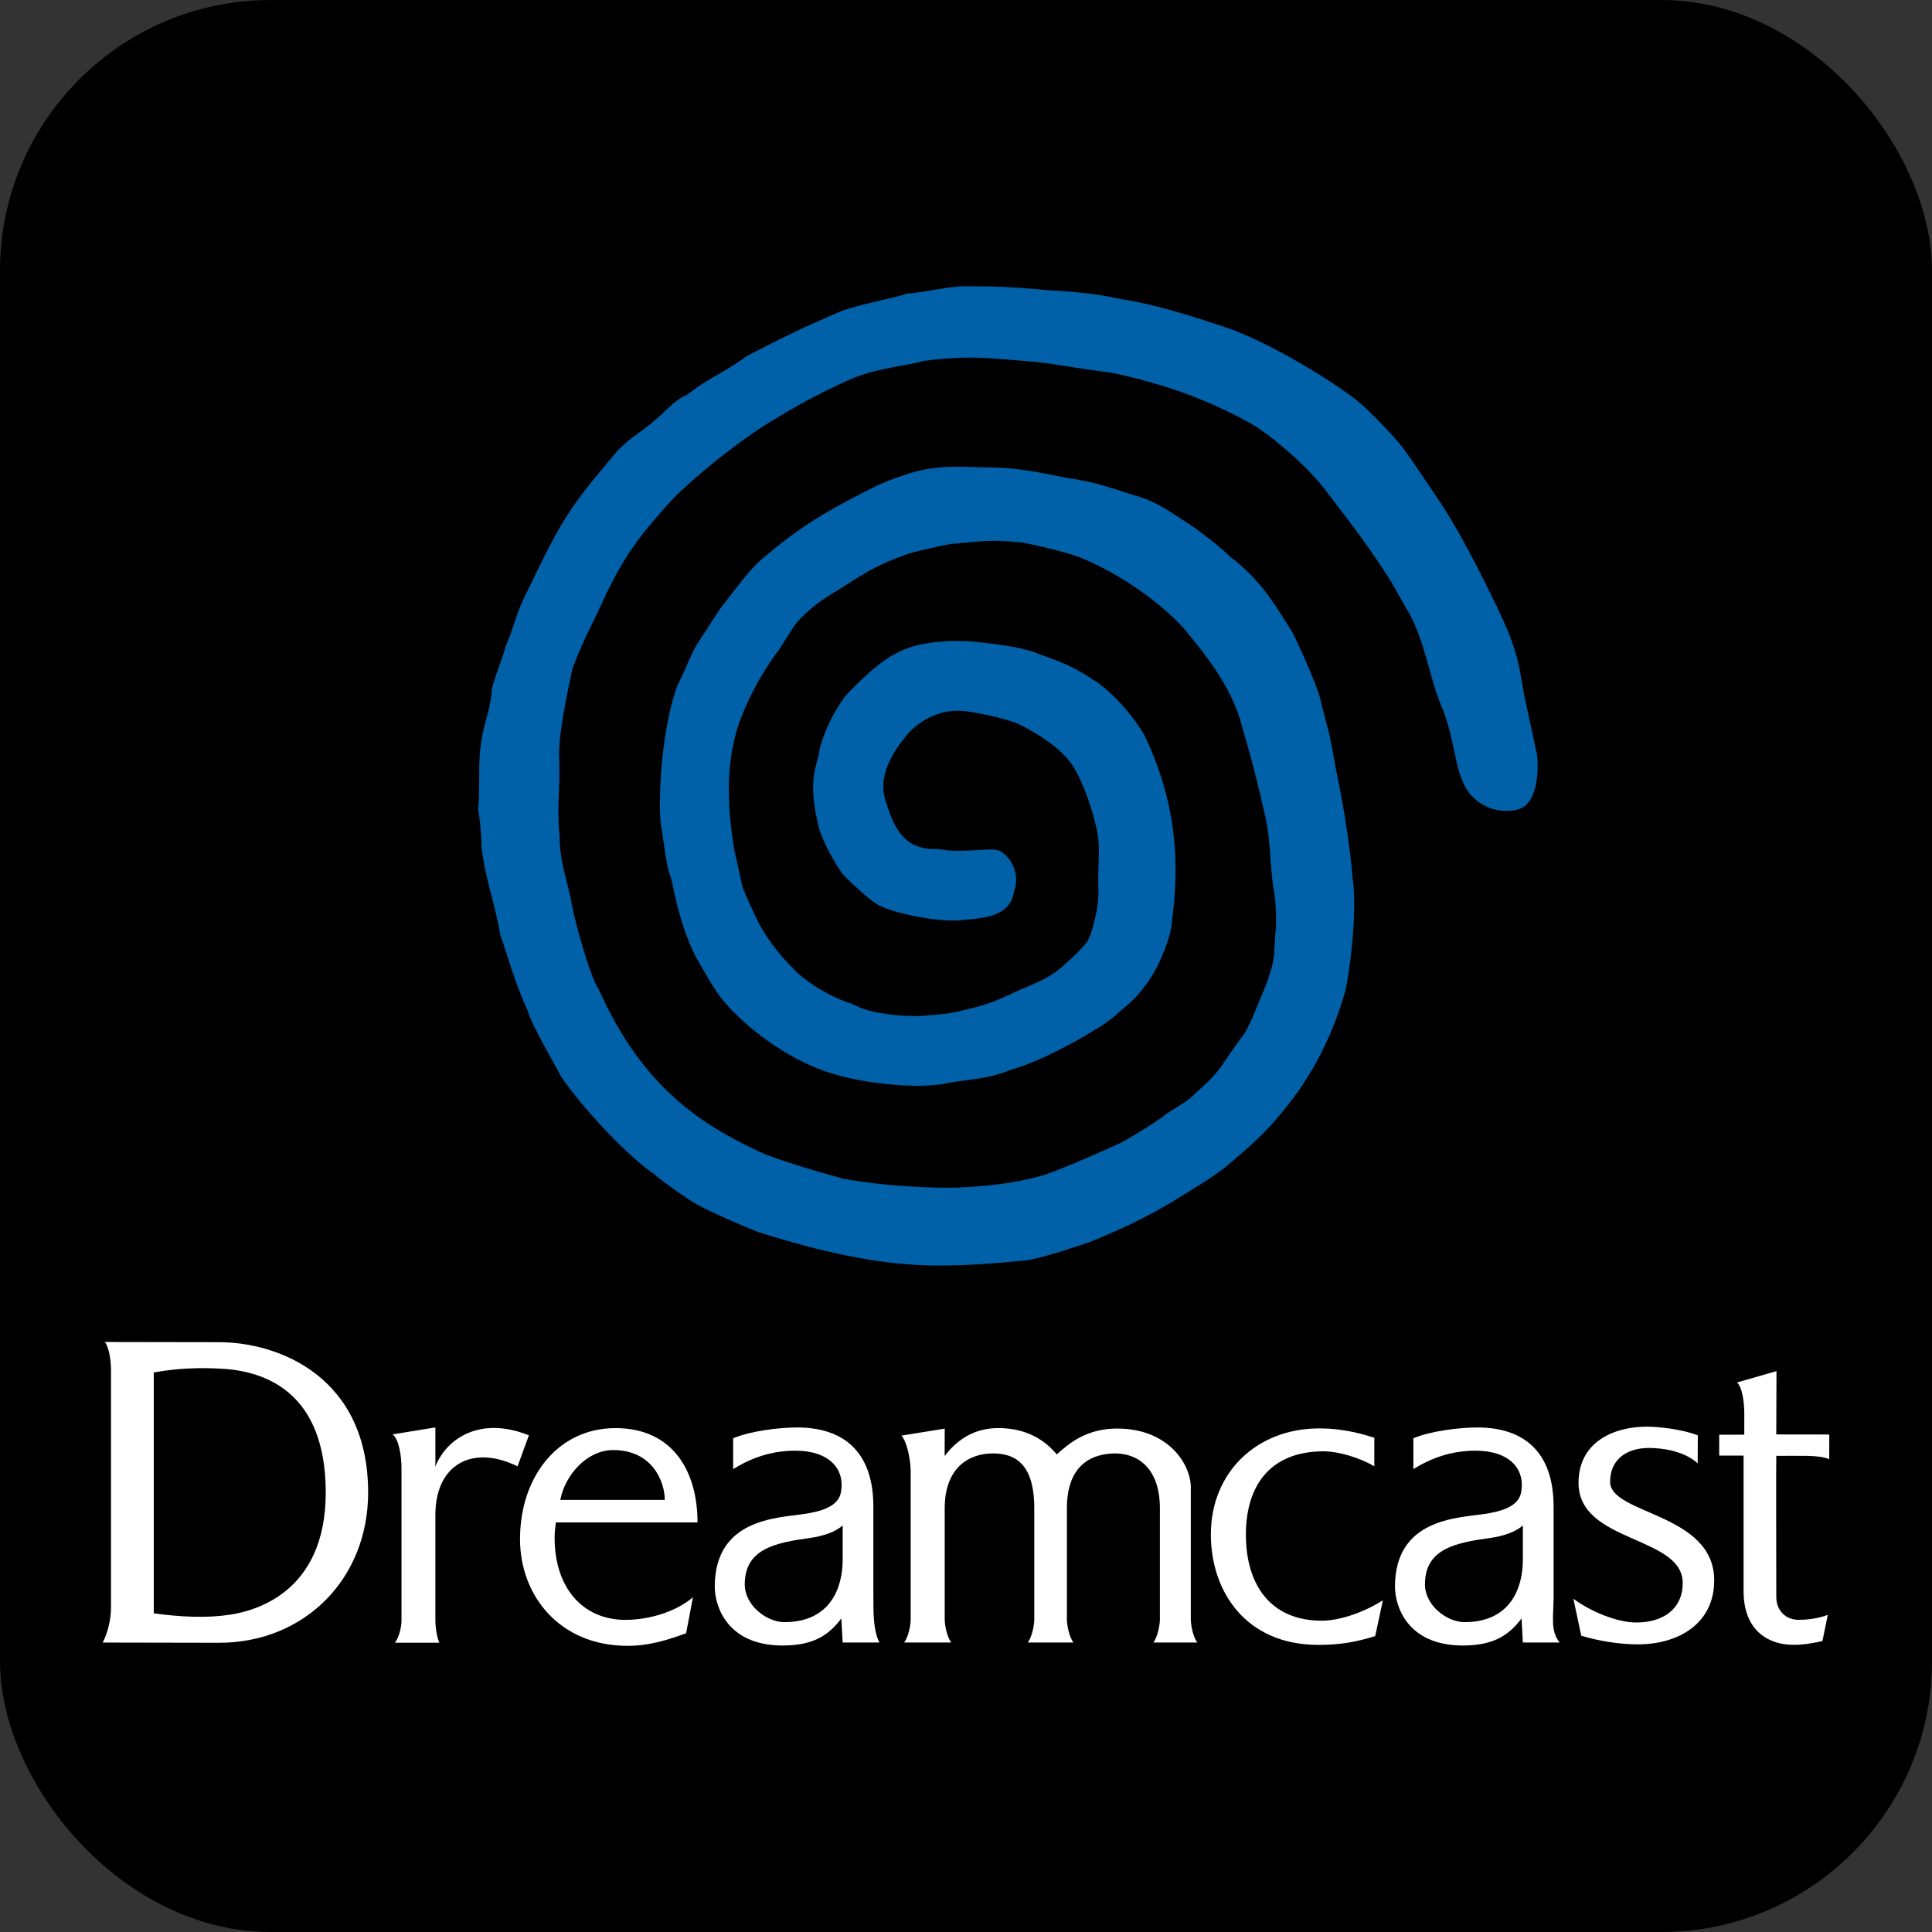 <?xml version="1.0" encoding="UTF-8"?>
<svg xmlns="http://www.w3.org/2000/svg" viewBox="0 0 1024 1024">
  <rect x="0" y="0" width="1024" height="1024" fill="#333333" stroke="none"/>
  <defs>
    <style>
      .cls-1 {
        fill: #000;
        mix-blend-mode: multiply;
      }

      .cls-1, .cls-2, .cls-3 {
        stroke-width: 0px;
      }

      .cls-2 {
        fill: #0060a8;
      }

      .cls-4 {
        isolation: isolate;
      }

      .cls-3 {
        fill: #fff;
      }
    </style>
  </defs>
  <g class="cls-4">
    <g id="Arcade">
      <rect class="cls-1" y="0" width="1024" height="1024" rx="143.49" ry="143.49"/>
      <g>
        <path id="path7" class="cls-3" d="M58.83,726.42c0-5.33-.97-12.23-3.23-15.13,14.79,0,46.75.1,60.45.1,31.52,0,79.07,18.24,79.07,79.7,0,45.62-33.57,79.62-79.07,79.62-9.98,0-48.09-.12-61.61-.12,2.77-5.33,4.39-12.57,4.39-18.28v-125.89h0ZM81.5,855.11c14.55,1.96,27.98,2.57,40.13.75,11.76-1.75,51.26-10.61,51.02-65.28-.24-51.81-30.93-63.65-54.59-65.1-12.34-.76-24.26-.28-36.56,1.95v127.68h0Z"/>
        <path id="path9" class="cls-3" d="M208.11,760.25l22.65-3.69v20.78c5.81-14.96,23.88-26.98,49.57-16.57l-6.02,16.43c-23.51-11.62-43.55-1.42-43.55,25.78v56.15c0,2.67.55,8.07,2.09,11.53h-23.53c2.38-3.05,3.48-8.86,3.48-11.53v-80.99c0-5.87-1.15-14.97-4.69-17.9h0Z"/>
        <path id="path11" class="cls-3" d="M924.13,771.51v71.72c0,22.5,14.89,28.53,25.92,28.53,4.67.24,11.27-.9,15.88-1.97l2.84-13.9c-5.38,2.14-11.64,2.65-15.38,2.65-6.91,0-11.92-4.78-11.92-12.26,0-6.72-.16-72.54,0-74.65h-.08c.92,0,15.26-.05,16.71,0,4.71.18,8.32.48,11.43,1.78l.02-13.09s-27.55-.04-28.09-.04l.11-33.56-20.88,6.01c2.88,2.8,3.82,11.02,3.82,16.43,0,0-.01,10.03-.01,11.24-.94,0-11.53.05-13.29.05v11.06c1.86,0,12.91,0,12.91,0h0Z"/>
        <path id="path13" class="cls-3" d="M833.91,847.35c8.97,6.68,23.05,12.61,33.38,12.61,14.33,0,24.58-7.26,24.58-20.93,0-25.24-55.21-21.06-55.21-53.08,0-21.65,18.57-29.79,36.28-29.79,5.69,0,18.67,1.29,26.94,4.62l-.07,14.78c-7.33-6.53-18.53-8.11-25.91-8.11-11.72,0-20.5,6.06-20.5,17.93,0,17.44,55.16,16.44,55.16,52.23,0,23.15-19.25,33.94-40.42,33.94-10.32,0-21.08-1.91-30.04-4.58l-4.18-19.62h0Z"/>
        <path id="path15" class="cls-3" d="M500.68,771.74c0-1.31.05-13.04.05-14.54l-22.93,3.7c2.76,3.02,4.88,12.43,4.88,19.16v78.31c0,2.67-1.1,9.15-3.48,12.2h25c-2.38-3.05-3.48-9.53-3.48-12.2v-58.92c0-21.56,12.8-29.1,25.53-29.1,11.53,0,21.94,5.2,21.94,29.1v58.92c0,2.67-1.1,9.15-3.48,12.2h24.25c-2.38-3.05-3.48-9.53-3.48-12.2v-58.92c0-23.9,14.17-29.1,25.71-29.1s23.58,7.54,23.58,29.1v58.92c0,2.67-1.1,9.15-3.48,12.2h23.34c-2.38-3.05-3.48-9.53-3.48-12.2v-70.11c0-11.95-11.69-31.09-39.01-31.09-15.89,0-25.06,7.36-32.03,13.71-5.93-7.21-15.57-13.97-31.07-13.97s-24.03,9.22-28.39,14.84h0Z"/>
        <path id="path17" class="cls-3" d="M446.62,808.47c-3.27,3.21-10.12,5.7-17.2,6.67-18.58,2.54-34.68,5.76-34.68,24.63,0,11.19,11.7,20,20.98,20,24.56,0,30.91-18.47,30.91-33.02v-18.28h0,0ZM388.6,762.3c9.37-3.92,24.5-5.71,33.98-5.71,24.22,0,40.32,12.61,40.32,41.9v48.58c0,9,.13,17.52,3.21,23.5h-19.48l-.7-12.78c-7.38,9.92-16.18,14.36-31.14,14.36-29.5,0-35.95-21.01-35.95-31.11,0-36.03,32.91-36.46,47.19-38.57,7.9-1.17,18.08-3.5,19.61-11.22,2.53-12.78-6.24-22.36-24.15-22.36-13.14,0-23.91,4.16-32.9,9.77v-16.35h0ZM807.14,808.47c-3.27,3.21-10.13,5.7-17.2,6.67-18.58,2.54-34.68,5.76-34.68,24.63,0,11.19,11.7,20,20.98,20,24.56,0,30.91-18.47,30.91-33.02v-18.28h0ZM749.13,762.3c9.37-3.92,24.5-5.71,33.98-5.71,24.22,0,40.32,12.61,40.32,41.9v48.58c0,9-1.88,17.34,3.2,23.5h-19.48l-.7-12.78c-7.38,9.92-16.18,14.36-31.13,14.36-29.5,0-35.95-21.01-35.95-31.11,0-36.03,32.91-36.46,47.19-38.57,7.91-1.17,18.09-3.5,19.61-11.22,2.52-12.78-6.24-22.36-24.15-22.36-13.14,0-23.91,4.16-32.9,9.77v-16.35h0Z"/>
        <path id="path19" class="cls-3" d="M728.4,777.2c-7.31-4.45-18.84-7.97-26.88-7.97-28.23,0-41.17,18.1-41.17,44.17s12.64,45.6,40.26,45.6c9.47,0,22.36-4.43,32.35-10.83l-4.07,19c-10.18,3.15-18.76,4.66-30.11,4.66-38.81,0-57-28.68-57-58.54,0-33,24.4-56.2,57.42-56.2,14.43,0,24.97,3.69,29.23,4.95l-.03,15.17h0Z"/>
        <path id="path21" class="cls-3" d="M293.95,814.77c.01-2.73.36-5.33.66-7.85h75.09c0-26.91-12.91-49.99-43.49-49.99s-50.59,25.88-50.59,58.88c0,29.85,20.98,56.51,56.92,56.51,11.36,0,20.86-2.92,31.12-6.66l3.61-19.08c-8.77,7.53-22.95,11.98-35.74,11.98-23,0-37.67-17.36-37.57-43.8h0ZM296.98,794.99c2.44-13.1,14.06-26.43,27.97-26.43,21.25,0,27.41,17.29,27.41,26.43,0,0-55.37.03-55.37,0h0Z"/>
        <path id="path23" class="cls-2" d="M595.3,158.74c20.87,3.27,42.18,10.86,53.29,14.4,22.39,7.13,58.74,29.3,71.58,39.94,6.07,5.03,18.84,18.2,23.78,24.83,4.82,6.46,14.02,20.45,19.89,29.06,9.34,14.22,20.34,35.41,29.68,54.91,10.43,21.78,11.14,28.09,14.29,46.3l6.89,32.1c.65,5.55,1.18,25.91-10.28,28.77-11.46,2.85-22.06-2.66-27.06-10.72-6.91-11.15-5.96-26.98-13.78-45.1-6.1-14.65-8.77-35.93-18.5-51.24l-7.64-13.46c-13.51-21.69-27.6-38.9-36-50.13-7.4-9.43-21.21-22.25-34.31-31.38-12.11-7.66-31.69-16.38-45.82-20.88-4.5-1.53-23.76-7.43-35.73-9.09-16.24-1.9-26.93-4.58-42.37-5.71-19.06-1.4-28.2-3.17-52.92-.16-9.36,2.65-24.2,3.7-37.56,9.02-10.78,4.58-25.79,11.99-40.48,20.99-15.81,9.04-39.82,27.52-55.74,43.31-16.04,17.87-24.07,27.46-35.13,50.11-4.9,11.21-14.38,28.55-18.2,40.79-2.61,12.42-7.59,35.6-6.75,46.85.38,20.16-1.31,24.32.14,40.8.05,14.84,4.73,25.13,6.67,37.27,1.66,8.39,9.38,37.4,14.16,44.14,21.71,48.75,50.84,69.86,83.31,85.09,9.15,4.86,37.79,12.85,46.08,15.14,14.13,2.66,32.72,4.43,50.61,4.79,18.83.38,44.78-2.28,60.52-8.32,17.04-6.53,36.75-15.82,36.52-15.56,7.91-4.54,19.98-11.96,23.74-15.22,7.27-4.85,11.64-6.73,15.95-11.4,6.21-5.66,9.97-8.92,14.67-15.94,2.62-3.96,6.78-10.01,10.83-15.36,4.36-7.44,6.86-15.29,11.12-24.99,5.09-14.35,4.3-13.66,5.27-28.91.91-4.42-.1-19.27-.87-21.79-2.29-13.7-1.48-25.79-4.49-39.09-4.07-18-7.44-31.47-12.63-48.74-4.88-19.44-19.2-37.46-29.96-50.32-6.66-7.97-27.33-26.81-56.01-38.57-8.07-2.83-21.29-6.04-29.68-7.64-17.92-1.95-20.83-.7-37.99.61-5.9,1.07-19.61,3.99-24.65,5.84-14.74,5.39-20.15,8.82-35.22,18.44-7.01,4.24-12.3,7.49-19.47,14.49-5.72,5.52-9.81,14.9-14.44,20.4-6.35,9-13.41,21.01-18.15,33.96-5.14,12.88-6.79,31.02-6.01,42.69,0,8.9,2.32,25.18,3.24,28.74.92,3.57,3.23,14.62,3.73,16.84.5,2.22,6.02,13.91,6.78,15.61,3.11,6.9,9.07,16.82,19.1,26.95,7.4,8.43,21.72,16.7,32.43,19.9,9.61,5.5,25.81,6.43,34.78,6.45,4.41-.28,15.68-1,21.56-2.47,11.93-2.98,14.13-3.06,26.42-8.63,11.03-5.33,18.51-7.25,26.19-13.17,0,0,10.55-8.61,15.34-14.91,2.53-3.33,6.87-19.17,6.09-28.99-.36-13.44,1.52-21.06-1.11-32.12-2.63-11.06-7.12-23.87-11.99-31.77-4.93-8-15.53-15.79-27.6-22-6.76-3.48-22.76-6.7-29.55-7.54-12.9-1.6-23.69,4.51-30.24,11.49-5.68,6.77-16.91,20.83-12.44,35.36,4.05,13.15,8.93,27.16,27.86,26.12,12.99,2.82,28.01-1.27,33.01,1.13,7.43,4.39,10.28,14.1,7.58,20.87-1.88,13.05-13.87,14.61-26.67,15.61-11.45,2-40.53-3.84-46.93-8.84-4.29-2.66-10.85-9.03-15.48-13.34-3.32-3.1-7.09-10.01-9.66-14.97-3.16-6.1-4.75-10.58-5.56-14.56-.96-4.72-2.95-13.72-2.2-22.73.51-6.07,2.07-8.66,3.62-17.54,3.09-10.07,6.94-17.74,13.12-26.47,8.06-8.52,18.29-18.67,28.27-23.38,8.81-4.85,24.23-6.63,38.19-5.78,11.32,1.13,24.72,2.57,33.57,5.66,15.16,5.64,19.49,6.77,31.93,14.95,10.51,6.78,21.09,19.26,26.99,29.59,12.56,26.78,19.76,56.57,14.52,96.67-.43,6.78-2.45,13.4-6.51,22.37-3.74,8.28-10.31,18.35-20.15,25.93-3.97,3.83-10.22,8.53-15.31,11.29-7.23,4.57-12.09,6.95-19.63,10.9-6.62,3.24-14.34,6.95-24.41,9.87-10.91,4.5-19.28,4.68-33,6.81-13.51,3.53-50.45,1.01-72.46-9.11-15.02-6.58-31.88-18.19-44.69-32.33-7.12-7.78-14.08-21.88-16.13-24.77-10.19-20.42-12.19-39.62-13.82-43.66-2.22-5.48-3.32-17.77-4.81-26.18-1.68-9.43-.64-48.96,8.49-74.34,5.15-10.1,8.16-19.11,11.65-23.84,6.26-9.28,9.29-15.08,14.62-21.67,8.03-10.15,13.87-18.43,21.69-24.27,19.93-16.89,36.58-25.8,59.09-36.95,27.98-11.87,36.38-9.42,62.86-8.98,11.91.11,29.25,4.01,37.77,5.63,15.83,2.2,24.89,6.17,35.6,9.28,11.45,3.33,18.06,8.65,27.46,14.56,7.73,5.2,16.83,12.33,22.84,18.12,15.37,11.75,22.79,24.1,32.21,39.27,1.71,2.54,12.9,27.4,14.68,34.32.83,3.46,3.36,13.41,4.98,19.23,2.09,9.22,3.1,17.39,5.43,27.8,2.09,10.72,5.64,30.97,7.18,49.89,2.59,16.23-1.56,49.37-4,59.54-5.45,18.97-14.97,42.11-33.78,64.41-7.99,9.87-16.48,17.52-26.3,25.83-7.51,6.53-13.94,10.32-25.54,17.54-15.75,9.79-27.73,16.05-49.8,25.04-8.99,3.01-20.31,6.96-32.51,9.59-23.64,2.28-47.94,4.46-74.46,1.17-26.52-3.29-53.09-11.08-68.78-16.1-8.66-3.39-25.44-10.72-32.47-14.66-4.58-2.42-19.92-13.36-22.52-15.99-10.51-6.78-34.05-29.85-49.24-51.35-3.33-6.64-15.3-26.58-17.9-35.31-6.9-14.77-11.71-32.64-14.54-40.27-2.98-17.81-8.02-29.29-9.99-47.17.23-4.21-.81-14.11-1.73-19.59,1.34-12.24-.45-23.78,1.88-37.1,2.05-11.25,4.76-15.94,5.4-26.1.63-4.35,6-17.43,7.43-23.24,4.33-9.58,5.41-17.48,11.06-28.19,8.15-16.69,16.67-35.89,29.75-52.66,3.74-5.2,14.34-17.68,17.95-22,8.54-8.9,13.55-10.3,23.23-19.23,1.01-.66,7.4-8.26,14.1-10.88,11.1-8.94,20.69-12.22,31.25-20.34,21.17-10.99,28.89-14.7,49.9-23.81,12.14-4.51,29.08-7.01,35.18-9.48,11.6-.75,23.38-4.61,35.58-3.84,13.7-.13,27.51.88,41.28,2.19,9.32.6,21.43,1.07,37.86,4.78h0Z"/>
      </g>
    </g>
  </g>
</svg>